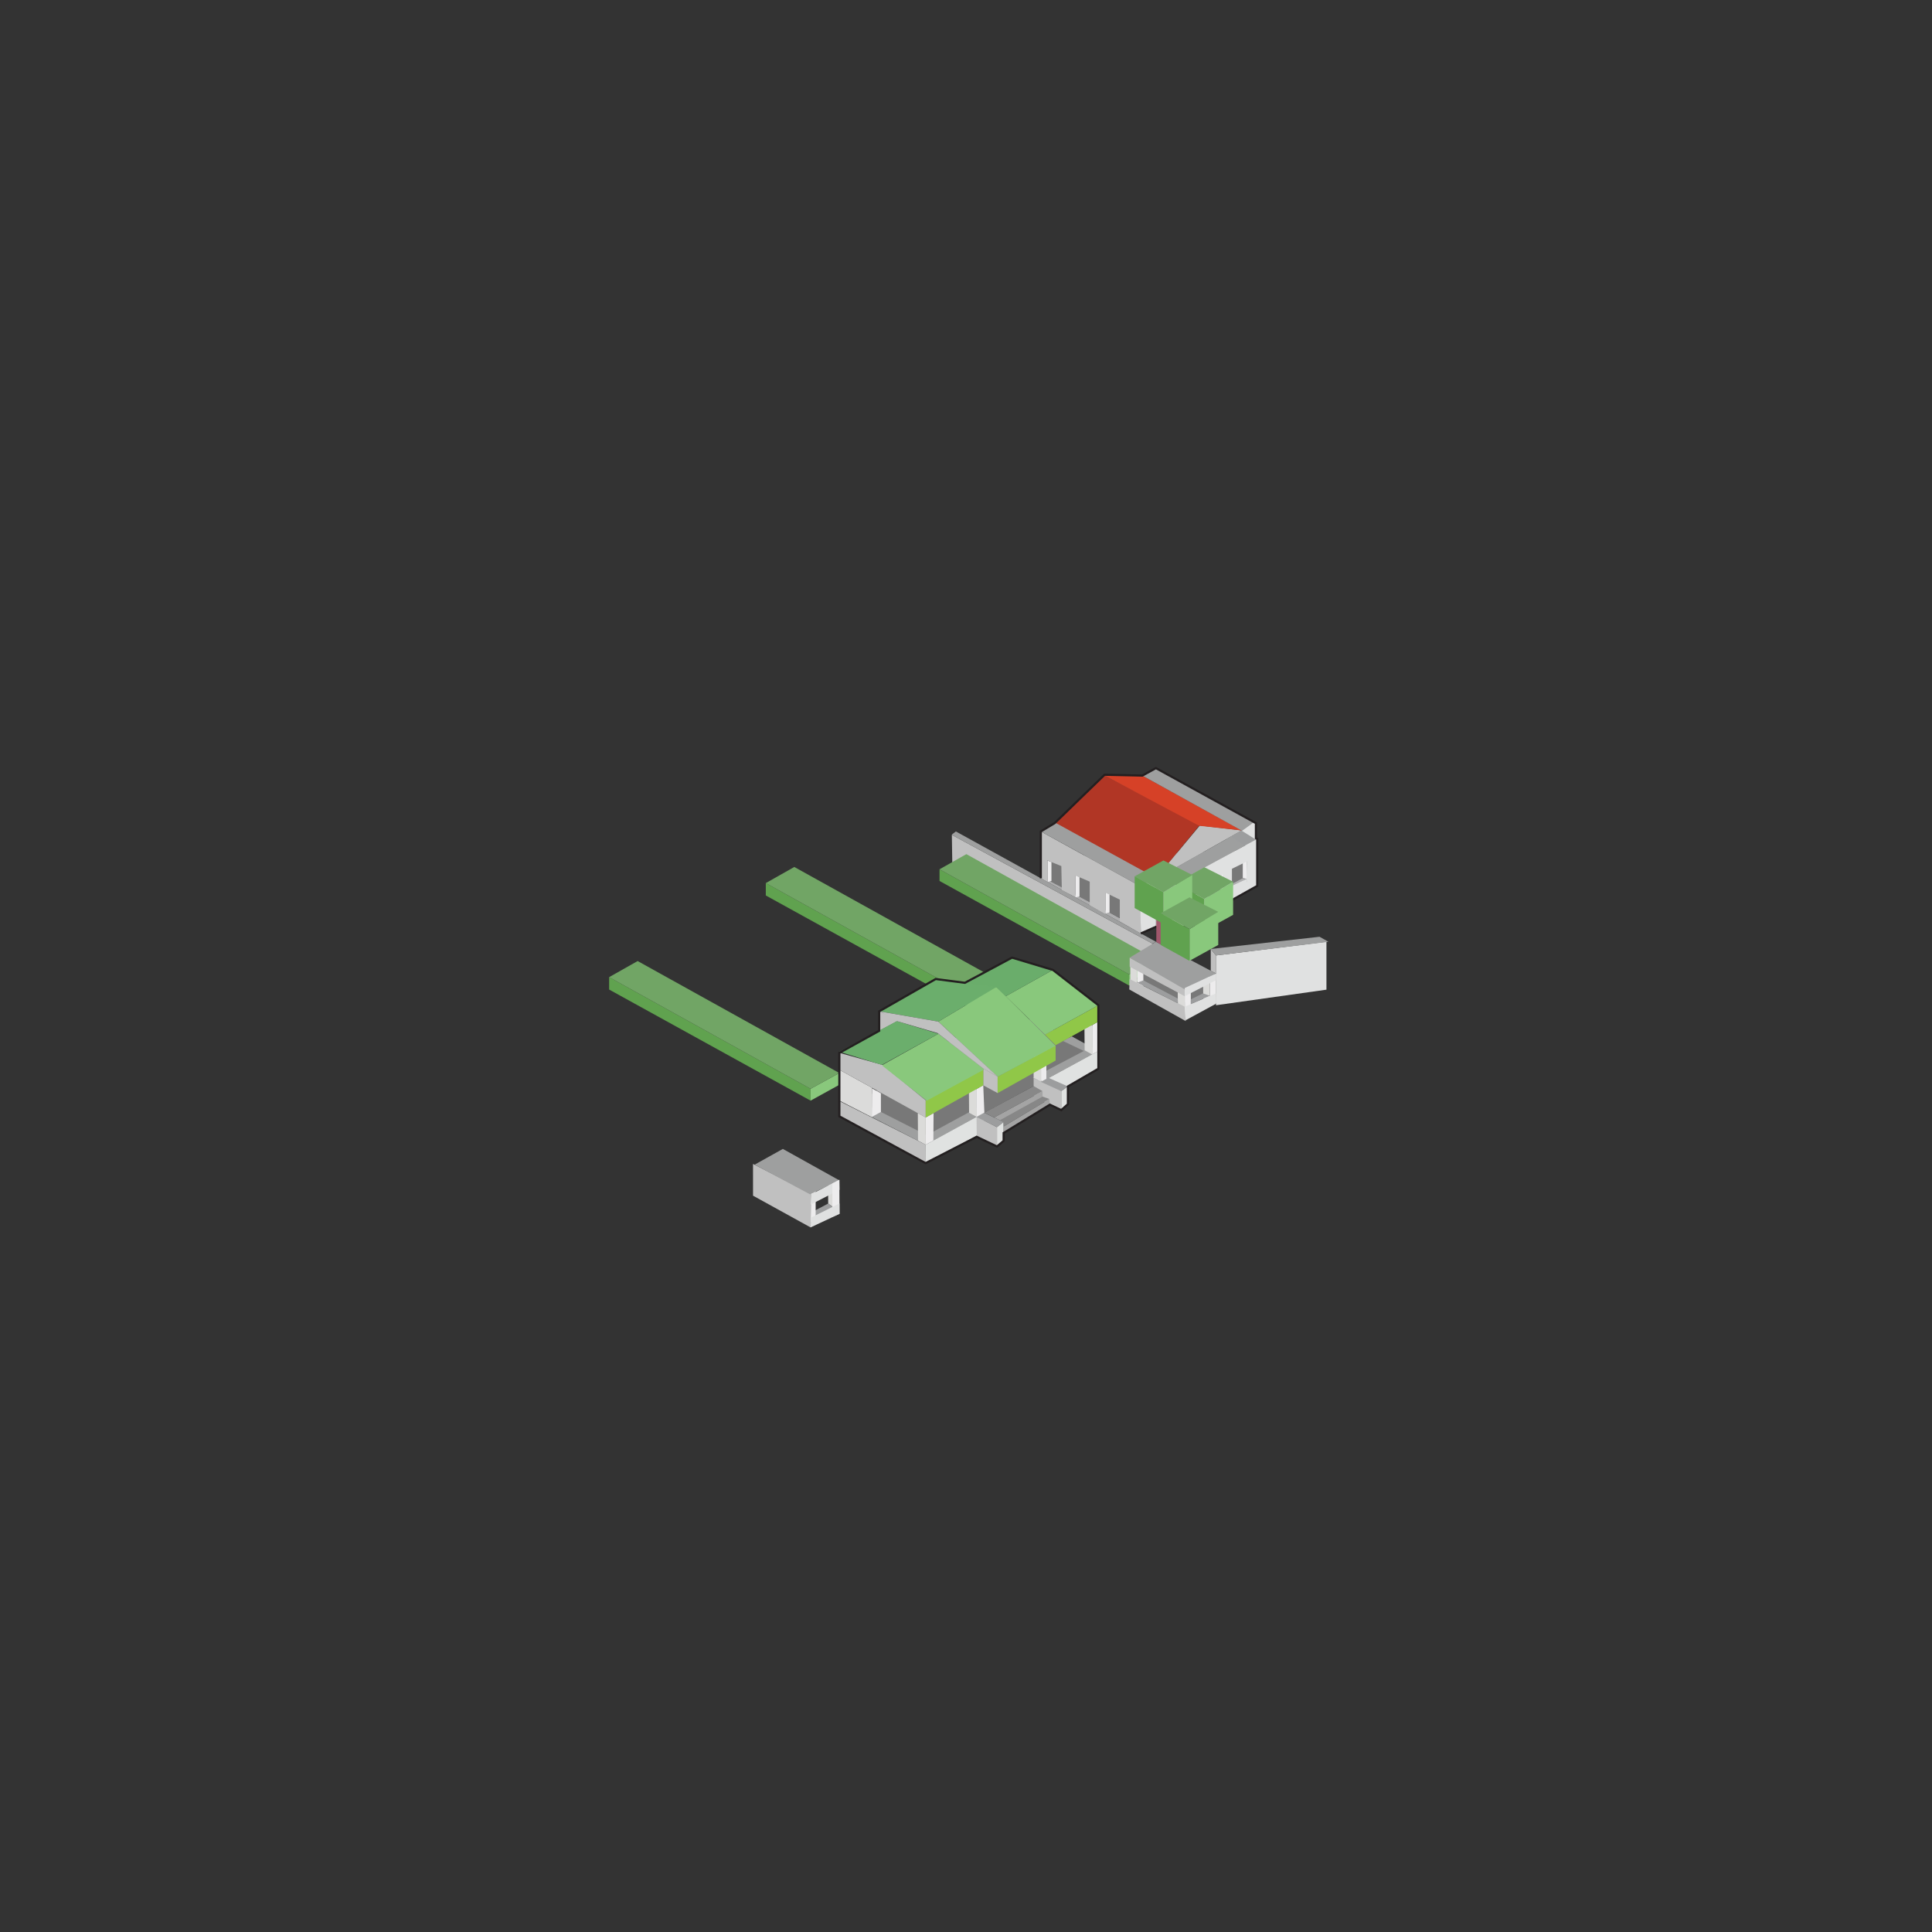 <?xml version="1.0" encoding="utf-8"?>
<!-- Generator: Adobe Illustrator 16.0.0, SVG Export Plug-In . SVG Version: 6.00 Build 0)  -->
<!DOCTYPE svg PUBLIC "-//W3C//DTD SVG 1.1//EN" "http://www.w3.org/Graphics/SVG/1.1/DTD/svg11.dtd">
<svg version="1.1" id="Layer_1" xmlns="http://www.w3.org/2000/svg" xmlns:xlink="http://www.w3.org/1999/xlink" x="0px" y="0px"
	 width="900px" height="900px" viewBox="0 0 900 900" enable-background="new 0 0 900 900" xml:space="preserve">
<rect x="0" y="0" width="900" height="900" fill="#333333" stroke="none"/>
<g id="Grid" display="none">
	<g display="inline" opacity="0.6" enable-background="new    ">
		<g>
			<g>
				<defs>
					<rect id="SVGID_1_" x="388.016" y="391.945" width="174.07" height="175.118"/>
				</defs>
				<clipPath id="SVGID_2_">
					<use xlink:href="#SVGID_1_"  overflow="visible"/>
				</clipPath>
				<g clip-path="url(#SVGID_2_)">
					<line fill="none" stroke="#47AEE3" stroke-miterlimit="10" x1="591.271" y1="360.813" x2="591.271" y2="594.303"/>
					<line fill="none" stroke="#47AEE3" stroke-miterlimit="10" x1="357.782" y1="360.813" x2="357.782" y2="594.303"/>
					<line fill="none" stroke="#47AEE3" stroke-miterlimit="10" x1="367.511" y1="360.813" x2="367.511" y2="594.303"/>
					<line fill="none" stroke="#47AEE3" stroke-miterlimit="10" x1="377.24" y1="360.813" x2="377.24" y2="594.303"/>
					<line fill="none" stroke="#47AEE3" stroke-miterlimit="10" x1="386.968" y1="360.813" x2="386.968" y2="594.303"/>
					<line fill="none" stroke="#47AEE3" stroke-miterlimit="10" x1="396.697" y1="360.813" x2="396.697" y2="594.303"/>
					<line fill="none" stroke="#47AEE3" stroke-miterlimit="10" x1="406.426" y1="360.813" x2="406.426" y2="594.303"/>
					<line fill="none" stroke="#47AEE3" stroke-miterlimit="10" x1="416.155" y1="360.813" x2="416.155" y2="594.303"/>
					<line fill="none" stroke="#47AEE3" stroke-miterlimit="10" x1="425.883" y1="360.813" x2="425.883" y2="594.303"/>
					<line fill="none" stroke="#47AEE3" stroke-miterlimit="10" x1="435.612" y1="360.813" x2="435.612" y2="594.303"/>
					<line fill="none" stroke="#47AEE3" stroke-miterlimit="10" x1="445.341" y1="360.813" x2="445.341" y2="594.303"/>
					<line fill="none" stroke="#47AEE3" stroke-miterlimit="10" x1="455.069" y1="360.813" x2="455.069" y2="594.303"/>
					<line fill="none" stroke="#47AEE3" stroke-miterlimit="10" x1="464.799" y1="360.813" x2="464.799" y2="594.303"/>
					<line fill="none" stroke="#47AEE3" stroke-miterlimit="10" x1="474.527" y1="360.813" x2="474.527" y2="594.303"/>
					<line fill="none" stroke="#47AEE3" stroke-miterlimit="10" x1="484.256" y1="360.813" x2="484.256" y2="594.303"/>
					<line fill="none" stroke="#47AEE3" stroke-miterlimit="10" x1="493.984" y1="360.813" x2="493.984" y2="594.303"/>
					<line fill="none" stroke="#47AEE3" stroke-miterlimit="10" x1="503.713" y1="360.813" x2="503.713" y2="594.303"/>
					<line fill="none" stroke="#47AEE3" stroke-miterlimit="10" x1="513.441" y1="360.813" x2="513.441" y2="594.303"/>
					<line fill="none" stroke="#47AEE3" stroke-miterlimit="10" x1="523.171" y1="360.813" x2="523.171" y2="594.303"/>
					<line fill="none" stroke="#47AEE3" stroke-miterlimit="10" x1="532.899" y1="360.813" x2="532.899" y2="594.303"/>
					<line fill="none" stroke="#47AEE3" stroke-miterlimit="10" x1="542.628" y1="360.813" x2="542.628" y2="594.303"/>
					<line fill="none" stroke="#47AEE3" stroke-miterlimit="10" x1="552.357" y1="360.813" x2="552.357" y2="594.303"/>
					<line fill="none" stroke="#47AEE3" stroke-miterlimit="10" x1="562.086" y1="360.813" x2="562.086" y2="594.303"/>
					<line fill="none" stroke="#47AEE3" stroke-miterlimit="10" x1="571.814" y1="360.813" x2="571.814" y2="594.303"/>
					<line fill="none" stroke="#47AEE3" stroke-miterlimit="10" x1="581.543" y1="360.813" x2="581.543" y2="594.303"/>
				</g>
			</g>
		</g>
		<g>
			<g>
				<defs>
					<rect id="SVGID_3_" x="388.016" y="391.945" width="174.07" height="175.118"/>
				</defs>
				<clipPath id="SVGID_4_">
					<use xlink:href="#SVGID_3_"  overflow="visible"/>
				</clipPath>
				<g clip-path="url(#SVGID_4_)">
					<line fill="none" stroke="#47AEE3" stroke-miterlimit="10" x1="431.795" y1="318.082" x2="634.004" y2="434.826"/>
					<line fill="none" stroke="#47AEE3" stroke-miterlimit="10" x1="315.051" y1="520.29" x2="517.258" y2="637.034"/>
					<line fill="none" stroke="#47AEE3" stroke-miterlimit="10" x1="319.915" y1="511.864" x2="522.123" y2="628.609"/>
					<line fill="none" stroke="#47AEE3" stroke-miterlimit="10" x1="324.779" y1="503.438" x2="526.987" y2="620.184"/>
					<line fill="none" stroke="#47AEE3" stroke-miterlimit="10" x1="329.644" y1="495.014" x2="531.852" y2="611.758"/>
					<line fill="none" stroke="#47AEE3" stroke-miterlimit="10" x1="334.508" y1="486.588" x2="536.716" y2="603.333"/>
					<line fill="none" stroke="#47AEE3" stroke-miterlimit="10" x1="339.373" y1="478.163" x2="541.58" y2="594.908"/>
					<line fill="none" stroke="#47AEE3" stroke-miterlimit="10" x1="344.237" y1="469.737" x2="546.444" y2="586.482"/>
					<line fill="none" stroke="#47AEE3" stroke-miterlimit="10" x1="349.101" y1="461.313" x2="551.31" y2="578.057"/>
					<line fill="none" stroke="#47AEE3" stroke-miterlimit="10" x1="353.966" y1="452.887" x2="556.174" y2="569.632"/>
					<line fill="none" stroke="#47AEE3" stroke-miterlimit="10" x1="358.83" y1="444.462" x2="561.037" y2="561.206"/>
					<line fill="none" stroke="#47AEE3" stroke-miterlimit="10" x1="363.694" y1="436.036" x2="565.902" y2="552.781"/>
					<line fill="none" stroke="#47AEE3" stroke-miterlimit="10" x1="368.559" y1="427.611" x2="570.767" y2="544.356"/>
					<line fill="none" stroke="#47AEE3" stroke-miterlimit="10" x1="373.423" y1="419.186" x2="575.631" y2="535.931"/>
					<line fill="none" stroke="#47AEE3" stroke-miterlimit="10" x1="378.287" y1="410.761" x2="580.496" y2="527.506"/>
					<line fill="none" stroke="#47AEE3" stroke-miterlimit="10" x1="383.152" y1="402.335" x2="585.359" y2="519.08"/>
					<line fill="none" stroke="#47AEE3" stroke-miterlimit="10" x1="388.016" y1="393.91" x2="590.225" y2="510.654"/>
					<line fill="none" stroke="#47AEE3" stroke-miterlimit="10" x1="392.88" y1="385.484" x2="595.088" y2="502.229"/>
					<line fill="none" stroke="#47AEE3" stroke-miterlimit="10" x1="397.745" y1="377.06" x2="599.953" y2="493.804"/>
					<line fill="none" stroke="#47AEE3" stroke-miterlimit="10" x1="402.609" y1="368.634" x2="604.816" y2="485.379"/>
					<line fill="none" stroke="#47AEE3" stroke-miterlimit="10" x1="407.474" y1="360.208" x2="609.682" y2="476.953"/>
					<line fill="none" stroke="#47AEE3" stroke-miterlimit="10" x1="412.338" y1="351.783" x2="614.545" y2="468.528"/>
					<line fill="none" stroke="#47AEE3" stroke-miterlimit="10" x1="417.202" y1="343.357" x2="619.41" y2="460.103"/>
					<line fill="none" stroke="#47AEE3" stroke-miterlimit="10" x1="422.066" y1="334.933" x2="624.275" y2="451.677"/>
					<line fill="none" stroke="#47AEE3" stroke-miterlimit="10" x1="426.931" y1="326.507" x2="629.139" y2="443.252"/>
				</g>
			</g>
		</g>
		<g>
			<g>
				<defs>
					<rect id="SVGID_5_" x="388.016" y="391.945" width="174.07" height="175.118"/>
				</defs>
				<clipPath id="SVGID_6_">
					<use xlink:href="#SVGID_5_"  overflow="visible"/>
				</clipPath>
				<g clip-path="url(#SVGID_6_)">
					<line fill="none" stroke="#47AEE3" stroke-miterlimit="10" x1="517.258" y1="318.082" x2="315.051" y2="434.826"/>
					<line fill="none" stroke="#47AEE3" stroke-miterlimit="10" x1="634.004" y1="520.29" x2="431.795" y2="637.034"/>
					<line fill="none" stroke="#47AEE3" stroke-miterlimit="10" x1="629.139" y1="511.864" x2="426.931" y2="628.609"/>
					<line fill="none" stroke="#47AEE3" stroke-miterlimit="10" x1="624.275" y1="503.438" x2="422.066" y2="620.184"/>
					<line fill="none" stroke="#47AEE3" stroke-miterlimit="10" x1="619.41" y1="495.014" x2="417.202" y2="611.758"/>
					<line fill="none" stroke="#47AEE3" stroke-miterlimit="10" x1="614.545" y1="486.588" x2="412.338" y2="603.333"/>
					<line fill="none" stroke="#47AEE3" stroke-miterlimit="10" x1="609.682" y1="478.163" x2="407.474" y2="594.908"/>
					<line fill="none" stroke="#47AEE3" stroke-miterlimit="10" x1="604.816" y1="469.737" x2="402.609" y2="586.482"/>
					<line fill="none" stroke="#47AEE3" stroke-miterlimit="10" x1="599.953" y1="461.313" x2="397.745" y2="578.057"/>
					<line fill="none" stroke="#47AEE3" stroke-miterlimit="10" x1="595.088" y1="452.887" x2="392.88" y2="569.632"/>
					<line fill="none" stroke="#47AEE3" stroke-miterlimit="10" x1="590.225" y1="444.462" x2="388.016" y2="561.206"/>
					<line fill="none" stroke="#47AEE3" stroke-miterlimit="10" x1="585.359" y1="436.036" x2="383.152" y2="552.781"/>
					<line fill="none" stroke="#47AEE3" stroke-miterlimit="10" x1="580.496" y1="427.611" x2="378.287" y2="544.356"/>
					<line fill="none" stroke="#47AEE3" stroke-miterlimit="10" x1="575.631" y1="419.186" x2="373.423" y2="535.931"/>
					<line fill="none" stroke="#47AEE3" stroke-miterlimit="10" x1="570.767" y1="410.761" x2="368.559" y2="527.506"/>
					<line fill="none" stroke="#47AEE3" stroke-miterlimit="10" x1="565.902" y1="402.335" x2="363.694" y2="519.08"/>
					<line fill="none" stroke="#47AEE3" stroke-miterlimit="10" x1="561.037" y1="393.91" x2="358.83" y2="510.654"/>
					<line fill="none" stroke="#47AEE3" stroke-miterlimit="10" x1="556.174" y1="385.484" x2="353.966" y2="502.229"/>
					<line fill="none" stroke="#47AEE3" stroke-miterlimit="10" x1="551.31" y1="377.06" x2="349.101" y2="493.804"/>
					<line fill="none" stroke="#47AEE3" stroke-miterlimit="10" x1="546.444" y1="368.634" x2="344.237" y2="485.379"/>
					<line fill="none" stroke="#47AEE3" stroke-miterlimit="10" x1="541.58" y1="360.208" x2="339.373" y2="476.953"/>
					<line fill="none" stroke="#47AEE3" stroke-miterlimit="10" x1="536.716" y1="351.783" x2="334.508" y2="468.528"/>
					<line fill="none" stroke="#47AEE3" stroke-miterlimit="10" x1="531.852" y1="343.357" x2="329.644" y2="460.103"/>
					<line fill="none" stroke="#47AEE3" stroke-miterlimit="10" x1="526.987" y1="334.933" x2="324.779" y2="451.677"/>
					<line fill="none" stroke="#47AEE3" stroke-miterlimit="10" x1="522.123" y1="326.507" x2="319.915" y2="443.252"/>
				</g>
			</g>
		</g>
	</g>
</g>
<polygon fill="#C0C0C0" points="566.464,453.493 566.461,445.075 564.015,442.075 564.015,452.2 "/>
<polygon fill="#C0C0C0" points="443.622,402.7 443.408,388.909 536.863,439.573 532.691,451.825 "/>
<polygon fill="#E0E1E1" points="566.461,468.278 566.461,445.075 617.908,438.71 617.908,461.028 "/>
<polyline fill="#9E9F9F" points="443.622,388.575 445.288,387.325 538.473,438.71 536.863,439.573 443.408,388.909 "/>
<polygon fill="#9E9F9F" points="564.015,442.075 566.461,445.075 618.852,438.717 614.687,436.382 "/>
<polygon fill="#AEAEAF" points="501.409,416.073 502.866,417.563 516.866,425.039 528.992,431.823 531.44,434.831 487.923,410.835 
	488.863,410.013 "/>
<g>
	<polygon fill="#787878" points="581.742,406.325 578.933,409.016 546.991,426.409 525.096,429.492 521.644,427.712 
		488.863,410.388 489.804,399.075 582.908,396.2 	"/>
	<polygon fill="#EDECED" points="487.923,400.825 489.804,401.587 489.804,410.388 487.923,410.835 	"/>
	<polygon fill="#EDECED" points="500.985,407.761 502.866,408.542 502.866,417.563 500.985,418.021 	"/>
	<polygon fill="#AEAEAF" points="550.491,424.284 578.933,409.016 580.681,409.4 551.432,425.497 	"/>
	<polygon fill="#EDECED" points="514.985,415.237 516.866,416.018 516.866,425.039 514.985,425.497 	"/>
	<polygon fill="#EDECED" points="558.907,410.835 557.026,411.615 557.026,420.637 558.907,421.095 	"/>
	<polygon fill="#EDECED" points="570.001,404.344 568.12,405.124 568.12,414.146 570.001,414.604 	"/>
	<polygon fill="#EDECED" points="580.813,399.214 578.933,399.994 578.933,409.016 580.813,409.474 	"/>
	<path fill="#C0C0C0" d="M538.469,409.142"/>
	<polygon fill="#C0C0C0" points="484.85,387.325 531.44,413.017 531.44,434.831 521.644,429.075 521.644,419.075 514.923,415.825 
		514.923,425.835 507.644,421.71 507.644,410.7 500.923,407.825 500.923,417.835 494.644,414.604 494.408,403.45 487.923,400.825 
		487.923,410.835 484.848,409.14 	"/>
	<polygon fill="#C0C0C0" points="538.945,409.4 538.473,431.741 545.05,435.083 545.05,412.767 	"/>
	<polyline fill="#C0C0C0" points="538.469,409.142 558.907,384.575 578.473,386.843 538.469,409.4 	"/>
	<polyline fill="#B13625" points="491.889,383.452 514.567,361.29 558.907,384.313 538.469,409.142 491.283,383.452 	"/>
	<polygon fill="#D64127" points="514.567,360.909 514.567,360.909 532.154,361.301 578.473,386.843 558.605,384.681 514.567,361.29 
			"/>
	<polygon fill="#9E9F9F" points="484.891,387.341 491.987,383.452 538.945,409.249 531.86,413.141 	"/>
	<polygon fill="#9E9F9F" points="538.945,409.142 578.473,386.843 585.659,390.806 545.05,412.767 	"/>
	<polygon fill="#9E9F9F" points="532.154,361.301 538.473,357.825 585.056,383.452 579.163,387.325 	"/>
	<polyline fill="#C0BFBF" points="538.469,409.142 538.469,430.45 541.762,420.825 542.783,411.513 538.469,409.142 	"/>
	<polyline fill="#9E9F9F" points="580.191,393.763 585.659,390.806 578.325,386.909 571.445,390.806 580.191,393.763 	"/>
	<polygon fill="#E0E1E1" points="585.056,383.7 585.056,396.987 574.533,390.013 584.164,382.962 	"/>
	<polygon fill="#E0E1E1" points="538.473,431.741 538.469,409.142 531.093,412.825 531.44,434.831 	"/>
	<polyline fill="#E0E1E1" points="545.05,435.083 551.879,424.825 551.879,416.714 558.907,413.325 558.907,420.825 
		562.879,418.825 562.879,410.714 569.908,407.325 569.907,414.825 573.879,412.825 573.879,404.714 580.783,401.325 
		580.658,408.825 580.907,415.285 583.141,414.065 585.659,412.688 585.659,390.806 545.05,412.767 	"/>
	<polyline fill="#E0E1E1" points="580.681,409.4 569.907,414.604 558.907,420.825 551.879,424.825 545.218,434.831 581.742,414.992 
			"/>
	<polygon fill="#9C9D9E" points="573.432,389.681 578.325,386.909 585.056,391.132 579.873,393.935 	"/>
	<path fill="#CCCDCE" d="M531.44,413.017"/>
</g>
<polyline fill="none" stroke="#231F20" stroke-miterlimit="10" points="484.848,409.14 484.85,387.325 491.283,383.452 
	514.567,360.909 532.154,361.301 538.473,357.825 585.056,383.452 585.056,390.473 585.659,390.806 585.659,412.688 545.05,435.409 
	538.473,431.741 531.44,434.831 "/>
<g>
	<polygon fill="#60A24F" points="283.761,455.192 283.761,460.97 377.601,512.719 377.601,507.205 	"/>
	<polygon fill="#89C87C" points="391.008,499.858 377.601,507.205 377.601,512.719 391.008,505.327 	"/>
	<polygon fill="#71A565" points="283.761,455.192 377.601,507.205 391.008,499.858 297.037,447.691 	"/>
</g>
<g>
	<polygon fill="#60A24F" points="356.743,411.369 356.743,417.146 450.582,468.896 450.582,463.382 	"/>
	<polygon fill="#89C87C" points="463.99,456.035 450.582,463.382 450.582,468.896 463.99,461.504 	"/>
	<polygon fill="#71A565" points="356.743,411.369 450.582,463.382 463.99,456.035 370.019,403.868 	"/>
</g>
<g>
	<polygon fill="#60A24F" points="437.67,404.949 437.67,410.387 525.997,459.096 525.997,453.906 	"/>
	<polygon fill="#89C87C" points="538.617,446.991 525.997,453.906 525.997,459.096 538.617,452.139 	"/>
	<polygon fill="#71A565" points="437.67,404.949 525.997,453.906 538.617,446.991 450.166,397.889 	"/>
</g>
<g>
	<polygon fill="#787878" points="529.159,456.067 550.992,467.314 562.742,462.759 563.075,459.743 536.575,447.159 	"/>
	<polygon fill="#DBDBD9" points="560.423,452.956 560.512,466.521 563.678,468.58 563.678,455.137 	"/>
	<polygon fill="#EDECED" points="566.536,453.611 566.536,467.279 563.706,468.815 563.706,455.177 	"/>
	<polygon fill="#DBDBD9" points="526.51,447.159 526.599,460.725 529.765,462.783 529.765,449.34 	"/>
	<polygon fill="#EDECED" points="532.623,447.814 532.623,461.482 529.793,463.019 529.793,449.38 	"/>
	<polygon fill="#DBDBD9" points="548.616,459.085 548.719,472.65 551.888,474.706 551.873,461.263 	"/>
	<polygon fill="#EDECED" points="554.729,459.734 554.744,473.402 551.916,474.941 551.901,461.303 	"/>
	<polygon fill="#9C9D9E" points="529.741,457.784 532.623,456.696 548.663,465.159 548.623,467.314 	"/>
	<polygon fill="#9C9D9E" points="560.423,462.759 554.736,465.534 554.736,467.736 563.616,463.867 	"/>
	<polygon fill="#C0C0C0" points="526.236,456.089 551.881,468.944 552.362,475.664 526.05,460.908 	"/>
	<polygon fill="#C0C0C0" points="526.247,446.103 526.247,450.325 551.878,464.075 551.906,460.25 	"/>
	<polygon fill="#9E9F9F" points="526.247,446.103 538.473,438.71 566.464,453.493 551.879,460.886 	"/>
	<polygon fill="#E0E1E1" points="551.881,468.944 552.333,475.259 566.463,467.585 566.458,462.737 	"/>
	<polygon fill="#E0E1E1" points="551.906,460.25 551.878,464.075 566.461,456.601 566.464,453.493 	"/>
</g>
<polygon fill="#9C9D9E" points="385.806,560.651 377.602,564.987 377.602,568.362 388.533,562.737 "/>
<polygon fill="#EDECED" points="379.967,554.389 379.967,568.057 377.137,569.593 377.137,555.954 "/>
<polygon fill="#DBDBD9" points="385.737,548.798 385.806,560.651 388.283,562.45 388.283,550.703 "/>
<polyline fill="#C0C0C0" points="350.786,542.206 350.791,556.991 377.602,571.776 378.075,556.242 350.786,542.206 "/>
<polygon fill="#9E9F9F" points="351.526,542.538 364.686,535.21 391.004,549.863 377.334,556.367 "/>
<polygon fill="#E0E1E1" points="378.075,556.242 377.602,561.157 391.081,554.241 391.008,549.597 "/>
<polygon fill="#EDECED" points="391.008,549.597 391.081,565.452 387.747,566.825 387.747,551.272 "/>
<polygon fill="#E0E1E1" points="391.059,560.612 377.74,567.238 377.602,571.776 391.081,565.452 "/>
<g>
	<polyline fill="#787878" points="400.075,513.638 433.916,531.78 511.661,489.575 466.742,469.013 	"/>
	<path fill="#D64127" d="M391.008,512.636"/>
	<polygon fill="#9E9F9F" points="391.008,512.636 394.992,510.186 431.698,528.825 455.991,515.649 458.562,518.29 431.225,533.241 
			"/>
	<polyline fill="#9E9F9F" points="485.081,504.005 511.661,489.575 499.223,482.757 495.274,484.974 504.908,489.575 
		481.158,502.075 	"/>
	<polygon fill="#DBDBDA" points="406.273,506.771 406.273,520.457 391.008,512.636 391.006,498.325 	"/>
	<polyline fill="#EDECED" points="406.158,520.283 406.273,520.221 410.366,517.992 410.366,509.328 406.273,506.991 	"/>
	<polygon fill="#EDECED" points="434.896,518.521 434.797,531.302 431.225,533.241 431.225,520.575 	"/>
	<polygon fill="#EDECED" points="454.873,507.346 454.873,520.308 458.562,518.29 458.037,505.575 	"/>
	<polygon fill="#EDECED" points="484.849,490.741 487.438,489.214 487.438,502.725 484.849,504.131 	"/>
	<polygon fill="#EDECED" points="511.661,475.907 511.661,489.575 508.831,491.111 508.831,477.473 	"/>
	<polygon fill="#DBDBD9" points="427.553,518.521 427.653,531.302 431.225,533.241 431.225,520.575 	"/>
	<polygon fill="#DBDBD9" points="451.334,505.581 451.434,518.362 455.006,520.302 455.006,507.636 	"/>
	<polygon fill="#DBDBD9" points="481.409,489.312 481.509,502.093 485.081,504.032 485.081,491.366 	"/>
	<polygon fill="#DBDBD9" points="505.159,475.697 505.264,489.263 509.004,491.321 509.004,477.878 	"/>
	<polygon fill="#C0C0C0" points="391.006,498.325 391.006,490.458 411.116,496.075 431.225,512.636 431.225,520.575 	"/>
	<polyline fill="#C0C0C0" points="458.037,497.733 458.037,505.575 464.739,509.2 464.739,501.546 	"/>
	<polygon fill="#C0C0C0" points="391.081,512.941 431.225,533.241 431.225,542.206 391.008,520.028 	"/>
	<polyline fill="#E0E2E1" points="431.225,533.241 458.316,518.424 458.316,518.424 458.562,527.106 431.158,541.826 
		431.225,533.241 	"/>
	<polygon fill="#C0C0C0" points="481.509,502.093 481.509,510.186 485.081,512.508 485.081,504.032 	"/>
	<polygon fill="#E0E2E1" points="485.081,512.508 511.661,497.851 511.661,489.575 485.081,504.032 	"/>
	<polyline fill="#C0BFBF" points="409.556,471.45 409.556,480.205 418.45,475.409 409.556,471.116 	"/>
	<polyline fill="#C0C0C0" points="464.429,525.075 464.429,534.075 455.006,529.575 454.908,520.2 	"/>
	<polyline fill="#C0C0C0" points="484.849,503.248 484.946,512.623 494.369,517.123 494.369,508.123 	"/>
	<polygon fill="#9C9D9E" points="454.91,520.383 458.491,518.367 467.533,522.701 464.429,525.075 	"/>
	<polygon fill="#9C9D9E" points="484.849,503.958 488.43,502.093 497.472,506.104 494.367,508.301 	"/>
	<polyline fill="#E0E2E1" points="467.533,522.701 467.533,531.45 464.429,534.075 464.429,525.075 	"/>
	<polygon fill="#E0E2E1" points="497.472,506.104 497.472,514.367 494.369,517.123 494.367,508.301 	"/>
	<polygon fill="#888888" points="463.098,520.575 485.658,508.301 481.509,505.943 458.491,518.367 	"/>
	<polyline fill="#A4A4A4" points="485.658,508.301 485.658,512.963 467.533,523.638 467.445,522.659 463.098,520.575 	"/>
	<polygon fill="#878787" points="465.98,521.722 485.658,510.825 488.846,511.95 467.533,524.763 467.445,522.659 465.716,521.83 	
		"/>
	<polygon fill="#90C748" points="431.225,512.636 458.037,497.733 458.037,505.575 431.225,520.575 	"/>
	<polygon fill="#90C748" points="464.739,501.546 464.739,509.2 491.75,494.044 491.75,486.872 	"/>
	<polygon fill="#90C748" points="486.784,481.974 511.661,468.278 511.661,475.907 491.75,486.872 	"/>
	<polyline fill="#89C87C" points="411.116,496.075 437.147,481.562 458.562,498.14 431.698,512.754 411.033,496.45 	"/>
	<polygon fill="#89C87C" points="468.511,464.075 490.482,451.825 511.661,468.278 486.784,481.974 	"/>
	<polygon fill="#89C87C" points="437.115,475.907 464.247,459.743 491.741,487.158 464.739,501.546 	"/>
	<polyline fill="#6BAE6C" points="391.006,490.458 417.817,475.671 391.431,490.224 	"/>
	<polyline fill="#6BAE6C" points="437.147,481.562 417.817,475.671 391.008,489.912 410.783,496.075 	"/>
	<polygon fill="#6BAE6C" points="409.556,471.116 435.889,456.067 464.247,459.743 437.115,475.907 	"/>
	<polygon fill="#6AAD6B" points="449.491,457.83 471.442,446.103 490.482,451.825 468.511,464.075 464.247,459.99 	"/>
	<polygon fill="#A3A3A3" points="488.846,511.95 489.082,514.598 467.533,527.783 467.533,524.763 	"/>
	<polygon fill="#C0C0C0" points="409.556,471.116 437.115,475.907 464.739,501.546 458.037,497.733 436.742,481.242 
		417.817,475.671 	"/>
	<polygon fill="none" stroke="#231F20" stroke-miterlimit="10" points="391.008,520.028 391.006,490.458 409.556,480.205 
		409.556,471.116 435.889,456.067 449.491,457.83 471.442,446.103 490.482,451.825 511.661,468.278 511.661,475.907 
		511.661,497.851 497.472,506.104 497.472,514.367 494.369,517.123 489.082,514.598 467.533,527.783 467.533,531.45 
		464.429,534.075 455.006,529.575 431.158,541.826 	"/>
</g>
<polygon fill="#A0576C" points="538.658,427.325 538.658,438.808 541.98,440.729 541.98,427.325 "/>
<polygon fill="#BB6682" points="545.303,427.325 545.303,438.808 541.98,440.729 541.98,427.325 "/>
<g>
	<g display="none">
		<polygon display="inline" fill="#89C87C" points="573.92,422.475 573.921,415.877 579.903,412.294 579.903,419.176 		"/>
		<polygon display="inline" fill="#71A565" points="573.921,415.877 567.938,412.578 573.921,409.28 579.903,412.294 		"/>
		<polygon display="inline" fill="#60A24F" points="567.938,412.578 567.938,419.176 573.92,422.475 573.921,415.877 		"/>
	</g>
	<g>
		<polygon fill="#89C87C" points="561.021,433.563 561.022,418.777 574.429,410.747 574.429,426.171 		"/>
		<polygon fill="#71A565" points="561.022,418.777 547.616,411.386 561.022,403.994 574.429,410.747 		"/>
		<polygon fill="#60A24F" points="547.616,411.386 547.616,426.171 561.021,433.563 561.022,418.777 		"/>
	</g>
	<g display="none">
		<polygon display="inline" fill="#89C87C" points="548.011,429.111 548.012,422.154 554.319,418.377 554.319,425.633 		"/>
		<polygon display="inline" fill="#71A565" points="548.012,422.154 541.704,418.676 548.012,415.199 554.319,418.377 		"/>
		<polygon display="inline" fill="#60A24F" points="541.704,418.676 541.704,425.633 548.011,429.111 548.012,422.154 		"/>
	</g>
	<g display="none">
		<polygon display="inline" fill="#89C87C" points="570.929,434.628 570.929,428.03 576.911,424.447 576.911,431.329 		"/>
		<polygon display="inline" fill="#71A565" points="570.929,428.03 564.946,424.731 570.929,421.434 576.911,424.447 		"/>
		<polygon display="inline" fill="#60A24F" points="564.946,424.731 564.946,431.329 570.929,434.628 570.929,428.03 		"/>
	</g>
</g>
<g>
	<g display="none">
		<polygon display="inline" fill="#89C87C" points="554.877,419.312 554.878,412.714 560.86,409.131 560.86,416.013 		"/>
		<polygon display="inline" fill="#71A565" points="554.878,412.714 548.896,409.415 554.878,406.117 560.86,409.131 		"/>
		<polygon display="inline" fill="#60A24F" points="548.896,409.415 548.896,416.013 554.877,419.312 554.878,412.714 		"/>
	</g>
	<g>
		<polygon fill="#89C87C" points="541.979,430.4 541.979,415.614 555.386,407.585 555.386,423.008 		"/>
		<polygon fill="#71A565" points="541.979,415.614 528.573,408.222 541.979,400.831 555.386,407.585 		"/>
		<polygon fill="#60A24F" points="528.573,408.222 528.573,423.008 541.979,430.4 541.979,415.614 		"/>
	</g>
	<g display="none">
		<polygon display="inline" fill="#89C87C" points="528.968,425.948 528.969,418.991 535.276,415.214 535.276,422.47 		"/>
		<polygon display="inline" fill="#71A565" points="528.969,418.991 522.661,415.513 528.969,412.036 535.276,415.214 		"/>
		<polygon display="inline" fill="#60A24F" points="522.661,415.513 522.661,422.47 528.968,425.948 528.969,418.991 		"/>
	</g>
	<g display="none">
		<polygon display="inline" fill="#89C87C" points="551.886,431.465 551.886,424.867 557.868,421.284 557.868,428.166 		"/>
		<polygon display="inline" fill="#71A565" points="551.886,424.867 545.903,421.568 551.886,418.271 557.868,421.284 		"/>
		<polygon display="inline" fill="#60A24F" points="545.903,421.568 545.903,428.166 551.886,431.465 551.886,424.867 		"/>
	</g>
</g>
<g>
	<g>
		<polygon fill="#89C87C" points="554.1,447.591 554.101,432.805 567.507,424.774 567.507,440.198 		"/>
		<polygon fill="#71A565" points="554.101,432.805 540.694,425.413 554.101,418.021 567.507,424.774 		"/>
		<polygon fill="#60A24F" points="540.694,425.413 540.694,440.198 554.1,447.591 554.101,432.805 		"/>
	</g>
</g>
</svg>

